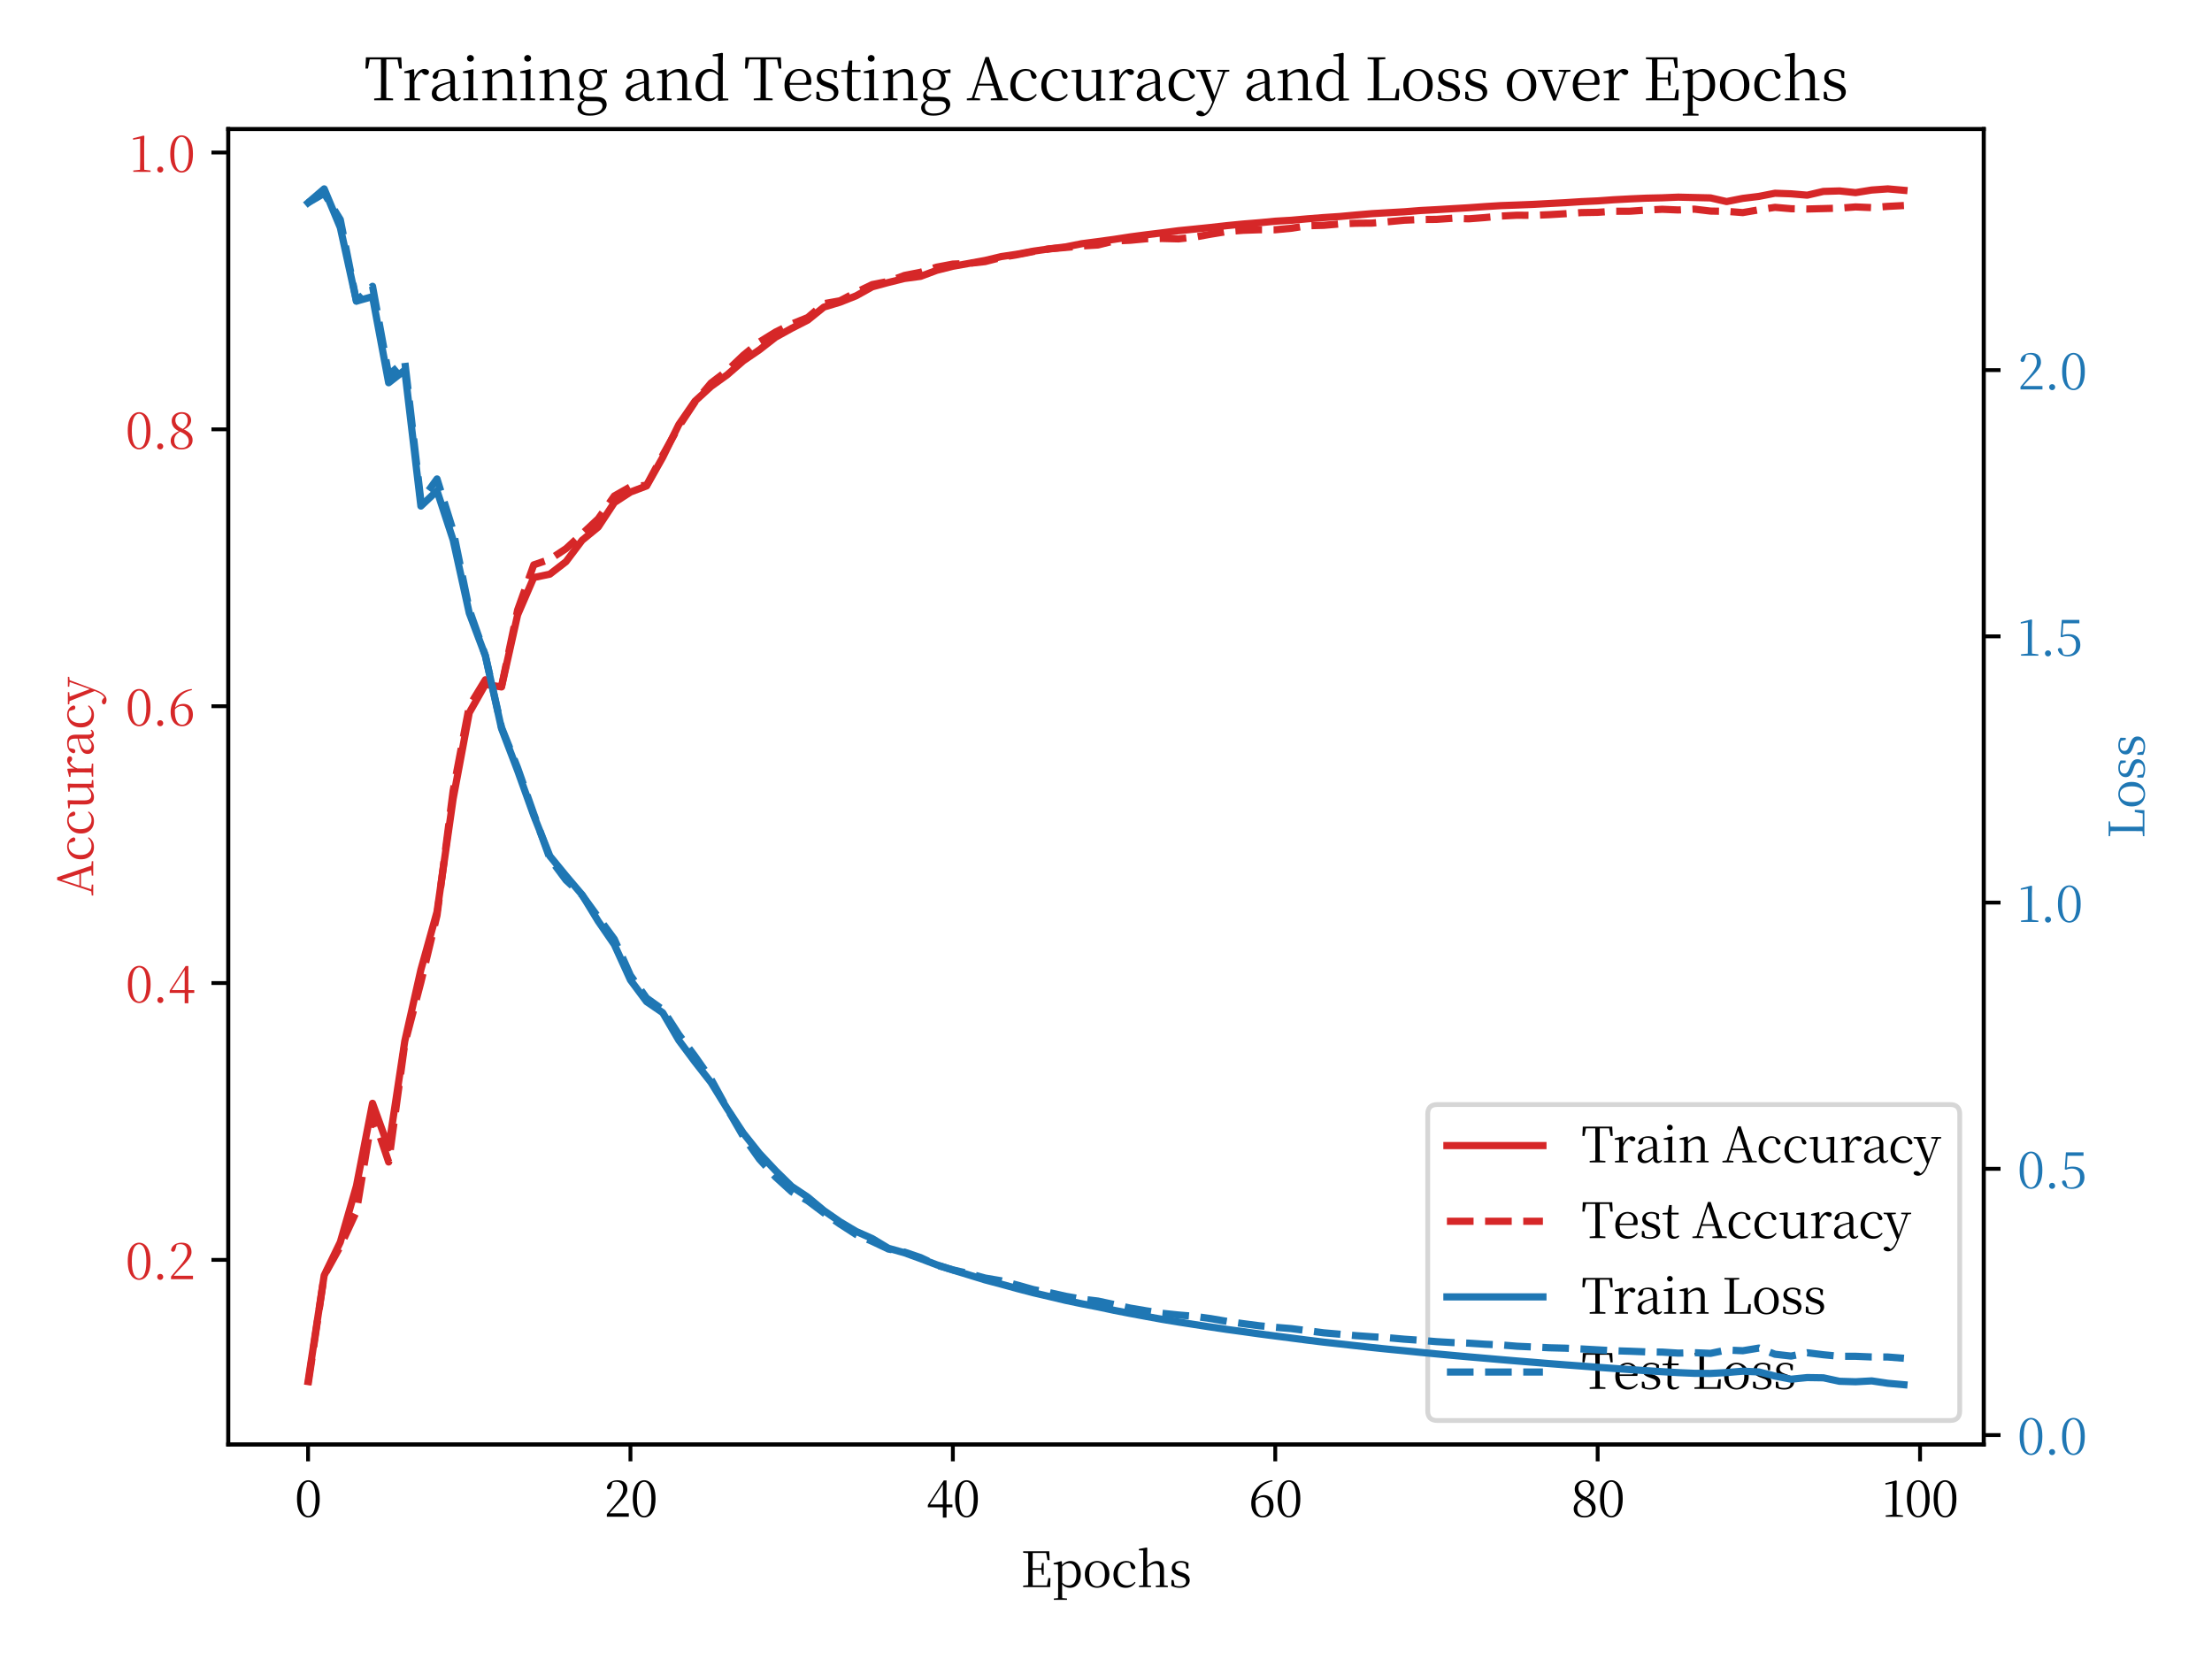 <?xml version="1.0" encoding="utf-8" standalone="no"?>
<!DOCTYPE svg PUBLIC "-//W3C//DTD SVG 1.1//EN"
  "http://www.w3.org/Graphics/SVG/1.1/DTD/svg11.dtd">
<svg xmlns:xlink="http://www.w3.org/1999/xlink" width="460.8pt" height="345.6pt" viewBox="0 0 460.8 345.6" xmlns="http://www.w3.org/2000/svg" version="1.1">
 <defs>
  <style type="text/css">*{stroke-linejoin: round; stroke-linecap: butt}</style>
 </defs>
 <g id="figure_1">
  <g id="patch_1">
   <path d="M 0 345.6 
L 460.8 345.6 
L 460.8 0 
L 0 0 
z
" style="fill: #ffffff"/>
  </g>
  <g id="axes_1">
   <g id="patch_2">
    <path d="M 47.551 300.918 
L 413.249 300.918 
L 413.249 26.891 
L 47.551 26.891 
z
" style="fill: #ffffff"/>
   </g>
   <g id="matplotlib.axis_1">
    <g id="xtick_1">
     <g id="line2d_1">
      <defs>
       <path id="mc6e1726707" d="M 0 0 
L 0 3.5 
" style="stroke: #000000; stroke-width: 0.8"/>
      </defs>
      <g>
       <use xlink:href="#mc6e1726707" x="64.174" y="300.918" style="stroke: #000000; stroke-width: 0.8"/>
      </g>
     </g>
     <g id="text_1">
      <!-- 0 -->
      <g transform="translate(61.389 315.967) scale(0.1 -0.1)">
       <defs>
        <path id="NotoSerifSC-Regular-30" d="M 1779 -96 
Q 1402 -96 1062 153 
Q 723 403 512 937 
Q 301 1472 301 2342 
Q 301 3200 512 3731 
Q 723 4262 1062 4508 
Q 1402 4755 1779 4755 
Q 2170 4755 2506 4508 
Q 2842 4262 3050 3731 
Q 3258 3200 3258 2342 
Q 3258 1472 3050 937 
Q 2842 403 2506 153 
Q 2170 -96 1779 -96 
z
M 1779 102 
Q 1958 102 2128 214 
Q 2298 326 2432 582 
Q 2566 838 2646 1270 
Q 2726 1702 2726 2342 
Q 2726 2970 2646 3395 
Q 2566 3821 2432 4073 
Q 2298 4326 2128 4438 
Q 1958 4550 1779 4550 
Q 1600 4550 1430 4438 
Q 1261 4326 1126 4073 
Q 992 3821 912 3395 
Q 832 2970 832 2342 
Q 832 1702 912 1270 
Q 992 838 1126 582 
Q 1261 326 1430 214 
Q 1600 102 1779 102 
z
" transform="scale(0.016)"/>
       </defs>
       <use xlink:href="#NotoSerifSC-Regular-30"/>
      </g>
     </g>
    </g>
    <g id="xtick_2">
     <g id="line2d_2">
      <g>
       <use xlink:href="#mc6e1726707" x="131.336" y="300.918" style="stroke: #000000; stroke-width: 0.8"/>
      </g>
     </g>
     <g id="text_2">
      <!-- 20 -->
      <g transform="translate(125.761 315.967) scale(0.1 -0.1)">
       <defs>
        <path id="NotoSerifSC-Regular-32" d="M 410 0 
L 410 346 
Q 730 723 1034 1084 
Q 1338 1446 1574 1722 
Q 1914 2131 2125 2438 
Q 2336 2746 2435 3008 
Q 2534 3270 2534 3552 
Q 2534 4032 2294 4294 
Q 2054 4557 1626 4557 
Q 1446 4557 1270 4509 
Q 1094 4461 896 4333 
L 1158 4531 
L 986 3904 
Q 934 3718 857 3644 
Q 781 3571 672 3571 
Q 582 3571 512 3625 
Q 442 3680 410 3770 
Q 467 4096 665 4313 
Q 864 4531 1158 4643 
Q 1453 4755 1779 4755 
Q 2426 4755 2752 4432 
Q 3078 4109 3078 3539 
Q 3078 3245 2940 2963 
Q 2803 2682 2505 2333 
Q 2208 1984 1715 1485 
Q 1619 1382 1452 1206 
Q 1286 1030 1081 806 
Q 877 582 666 346 
L 723 544 
L 723 448 
L 3270 448 
L 3270 0 
L 410 0 
z
" transform="scale(0.016)"/>
       </defs>
       <use xlink:href="#NotoSerifSC-Regular-32"/>
       <use xlink:href="#NotoSerifSC-Regular-30" transform="translate(55.8 0)"/>
      </g>
     </g>
    </g>
    <g id="xtick_3">
     <g id="line2d_3">
      <g>
       <use xlink:href="#mc6e1726707" x="198.498" y="300.918" style="stroke: #000000; stroke-width: 0.8"/>
      </g>
     </g>
     <g id="text_3">
      <!-- 40 -->
      <g transform="translate(192.938 315.967) scale(0.1 -0.1)">
       <defs>
        <path id="NotoSerifSC-Regular-34" d="M 2170 -115 
L 2170 1357 
L 2170 1440 
L 2170 4346 
L 2093 4346 
L 2323 4454 
L 1389 2989 
L 416 1478 
L 467 1690 
L 467 1600 
L 3418 1600 
L 3418 1229 
L 218 1229 
L 218 1530 
L 2291 4730 
L 2650 4730 
L 2650 -115 
L 2170 -115 
z
" transform="scale(0.016)"/>
       </defs>
       <use xlink:href="#NotoSerifSC-Regular-34"/>
       <use xlink:href="#NotoSerifSC-Regular-30" transform="translate(55.5 0)"/>
      </g>
     </g>
    </g>
    <g id="xtick_4">
     <g id="line2d_4">
      <g>
       <use xlink:href="#mc6e1726707" x="265.66" y="300.918" style="stroke: #000000; stroke-width: 0.8"/>
      </g>
     </g>
     <g id="text_4">
      <!-- 60 -->
      <g transform="translate(260.085 315.967) scale(0.1 -0.1)">
       <defs>
        <path id="NotoSerifSC-Regular-36" d="M 1850 -96 
Q 1389 -96 1053 137 
Q 717 371 537 787 
Q 358 1203 358 1773 
Q 358 2330 550 2835 
Q 742 3341 1097 3747 
Q 1453 4154 1961 4416 
Q 2470 4678 3104 4755 
L 3136 4614 
Q 2400 4461 1904 4061 
Q 1408 3661 1158 3085 
Q 909 2509 909 1830 
Q 909 1011 1158 556 
Q 1408 102 1856 102 
Q 2106 102 2301 249 
Q 2496 397 2611 685 
Q 2726 973 2726 1376 
Q 2726 1952 2492 2253 
Q 2259 2554 1856 2554 
Q 1587 2554 1337 2435 
Q 1088 2317 845 2035 
L 723 2106 
L 768 2106 
Q 1267 2816 2029 2816 
Q 2419 2816 2694 2643 
Q 2970 2470 3114 2153 
Q 3258 1837 3258 1414 
Q 3258 979 3075 636 
Q 2893 294 2576 99 
Q 2259 -96 1850 -96 
z
" transform="scale(0.016)"/>
       </defs>
       <use xlink:href="#NotoSerifSC-Regular-36"/>
       <use xlink:href="#NotoSerifSC-Regular-30" transform="translate(55.8 0)"/>
      </g>
     </g>
    </g>
    <g id="xtick_5">
     <g id="line2d_5">
      <g>
       <use xlink:href="#mc6e1726707" x="332.822" y="300.918" style="stroke: #000000; stroke-width: 0.8"/>
      </g>
     </g>
     <g id="text_5">
      <!-- 80 -->
      <g transform="translate(327.247 315.967) scale(0.1 -0.1)">
       <defs>
        <path id="NotoSerifSC-Regular-38" d="M 1754 -96 
Q 1082 -96 723 214 
Q 365 525 365 1024 
Q 365 1466 662 1779 
Q 960 2093 1536 2330 
L 1536 2362 
L 1683 2272 
Q 1235 2016 1033 1741 
Q 832 1466 832 1082 
Q 832 621 1085 361 
Q 1338 102 1779 102 
Q 2227 102 2473 345 
Q 2720 589 2720 986 
Q 2720 1222 2614 1433 
Q 2509 1645 2256 1840 
Q 2003 2035 1562 2227 
Q 998 2464 748 2816 
Q 499 3168 499 3603 
Q 499 3955 675 4214 
Q 851 4474 1145 4614 
Q 1440 4755 1798 4755 
Q 2189 4755 2464 4614 
Q 2739 4474 2883 4234 
Q 3027 3994 3027 3686 
Q 3027 3341 2790 3017 
Q 2554 2694 1952 2445 
L 1952 2413 
L 1830 2496 
Q 2234 2746 2406 3027 
Q 2579 3309 2579 3699 
Q 2579 4045 2377 4297 
Q 2176 4550 1792 4550 
Q 1574 4550 1385 4451 
Q 1197 4352 1085 4169 
Q 973 3987 973 3731 
Q 973 3514 1059 3309 
Q 1146 3104 1366 2915 
Q 1587 2726 1984 2554 
Q 2643 2259 2931 1923 
Q 3219 1587 3219 1126 
Q 3219 755 3036 480 
Q 2854 205 2524 54 
Q 2195 -96 1754 -96 
z
" transform="scale(0.016)"/>
       </defs>
       <use xlink:href="#NotoSerifSC-Regular-38"/>
       <use xlink:href="#NotoSerifSC-Regular-30" transform="translate(55.8 0)"/>
      </g>
     </g>
    </g>
    <g id="xtick_6">
     <g id="line2d_6">
      <g>
       <use xlink:href="#mc6e1726707" x="399.984" y="300.918" style="stroke: #000000; stroke-width: 0.8"/>
      </g>
     </g>
     <g id="text_6">
      <!-- 100 -->
      <g transform="translate(392.059 315.967) scale(0.1 -0.1)">
       <defs>
        <path id="NotoSerifSC-Regular-31" d="M 480 0 
L 480 179 
L 1408 275 
L 1869 275 
L 2733 173 
L 2733 -6 
L 480 0 
z
M 1350 0 
Q 1370 736 1370 1472 
L 1370 4333 
L 448 4179 
L 448 4371 
L 1824 4723 
L 1920 4653 
L 1894 3642 
L 1894 1472 
Q 1894 1107 1900 736 
Q 1907 365 1914 0 
L 1350 0 
z
" transform="scale(0.016)"/>
       </defs>
       <use xlink:href="#NotoSerifSC-Regular-31"/>
       <use xlink:href="#NotoSerifSC-Regular-30" transform="translate(47.1 0)"/>
       <use xlink:href="#NotoSerifSC-Regular-30" transform="translate(102.8 0)"/>
      </g>
     </g>
    </g>
    <g id="text_7">
     <!-- Epochs -->
     <g transform="translate(212.601 330.618) scale(0.1 -0.1)">
      <defs>
       <path id="NotoSerifSC-Regular-45" d="M 339 0 
L 339 192 
L 1222 269 
L 1293 269 
L 1293 0 
L 339 0 
z
M 992 0 
Q 1005 538 1005 1075 
Q 1005 1613 1005 2157 
L 1005 2502 
Q 1005 3046 1005 3587 
Q 1005 4128 992 4659 
L 1587 4659 
Q 1581 4128 1577 3581 
Q 1574 3034 1574 2432 
L 1574 2291 
Q 1574 1645 1577 1091 
Q 1581 538 1587 0 
L 992 0 
z
M 1293 0 
L 1293 218 
L 3693 218 
L 3405 58 
L 3622 1171 
L 3891 1171 
L 3853 0 
L 1293 0 
z
M 1293 2259 
L 1293 2470 
L 2835 2470 
L 2835 2259 
L 1293 2259 
z
M 2790 1600 
L 2701 2310 
L 2701 2445 
L 2790 3142 
L 3014 3142 
L 3014 1600 
L 2790 1600 
z
M 339 4467 
L 339 4659 
L 1293 4659 
L 1293 4397 
L 1222 4397 
L 339 4467 
z
M 3507 3507 
L 3296 4614 
L 3578 4435 
L 1293 4435 
L 1293 4659 
L 3738 4659 
L 3782 3507 
L 3507 3507 
z
" transform="scale(0.016)"/>
       <path id="NotoSerifSC-Regular-70" d="M 262 -1664 
L 262 -1485 
L 973 -1421 
L 1210 -1421 
L 1971 -1485 
L 1971 -1664 
L 262 -1664 
z
M 800 -1664 
Q 806 -1446 809 -1187 
Q 813 -928 816 -662 
Q 819 -397 819 -173 
L 819 1837 
Q 819 2163 816 2428 
Q 813 2694 800 2931 
L 230 2957 
L 230 3123 
L 1216 3379 
L 1299 3328 
L 1338 2784 
L 1350 2752 
L 1350 506 
L 1338 442 
L 1338 -173 
Q 1338 -390 1341 -656 
Q 1344 -922 1347 -1184 
Q 1350 -1446 1357 -1664 
L 800 -1664 
z
M 2349 -96 
Q 2061 -96 1773 32 
Q 1485 160 1242 493 
L 1158 493 
L 1248 672 
Q 1491 410 1712 310 
Q 1933 211 2195 211 
Q 2477 211 2704 355 
Q 2931 499 3068 822 
Q 3206 1146 3206 1670 
Q 3206 2400 2934 2752 
Q 2662 3104 2227 3104 
Q 1984 3104 1747 2989 
Q 1510 2874 1222 2547 
L 1158 2720 
L 1229 2720 
Q 1478 3085 1795 3241 
Q 2112 3398 2432 3398 
Q 2822 3398 3123 3187 
Q 3424 2976 3597 2592 
Q 3770 2208 3770 1683 
Q 3770 1133 3587 733 
Q 3405 333 3081 118 
Q 2758 -96 2349 -96 
z
" transform="scale(0.016)"/>
       <path id="NotoSerifSC-Regular-6f" d="M 1901 -96 
Q 1478 -96 1116 102 
Q 755 301 531 688 
Q 307 1075 307 1651 
Q 307 2227 537 2614 
Q 768 3002 1133 3200 
Q 1498 3398 1901 3398 
Q 2317 3398 2681 3203 
Q 3046 3008 3273 2617 
Q 3501 2227 3501 1651 
Q 3501 1075 3277 684 
Q 3053 294 2691 99 
Q 2330 -96 1901 -96 
z
M 1901 102 
Q 2381 102 2653 499 
Q 2925 896 2925 1645 
Q 2925 2387 2653 2790 
Q 2381 3194 1901 3194 
Q 1427 3194 1152 2790 
Q 877 2387 877 1645 
Q 877 896 1152 499 
Q 1427 102 1901 102 
z
" transform="scale(0.016)"/>
       <path id="NotoSerifSC-Regular-63" d="M 1901 -96 
Q 1434 -96 1075 109 
Q 717 314 512 694 
Q 307 1075 307 1606 
Q 307 2182 544 2582 
Q 781 2982 1161 3190 
Q 1542 3398 1984 3398 
Q 2272 3398 2515 3292 
Q 2758 3187 2928 3001 
Q 3098 2816 3168 2554 
Q 3110 2330 2899 2330 
Q 2765 2330 2685 2403 
Q 2605 2477 2579 2643 
L 2419 3213 
L 2739 2957 
Q 2541 3085 2368 3139 
Q 2195 3194 2016 3194 
Q 1690 3194 1427 3008 
Q 1165 2822 1014 2483 
Q 864 2144 864 1677 
Q 864 986 1203 605 
Q 1542 224 2080 224 
Q 2368 224 2617 336 
Q 2867 448 3078 685 
L 3181 602 
Q 2970 269 2662 86 
Q 2355 -96 1901 -96 
z
" transform="scale(0.016)"/>
       <path id="NotoSerifSC-Regular-68" d="M 269 0 
L 269 179 
L 966 250 
L 1178 250 
L 1837 179 
L 1837 0 
L 269 0 
z
M 800 0 
Q 806 154 809 416 
Q 813 678 816 963 
Q 819 1248 819 1466 
L 819 4762 
L 256 4787 
L 256 4960 
L 1254 5152 
L 1350 5094 
L 1331 4102 
L 1331 2637 
L 1344 2554 
L 1344 1466 
Q 1344 1248 1347 963 
Q 1350 678 1353 416 
Q 1357 154 1363 0 
L 800 0 
z
M 2458 0 
L 2458 179 
L 3149 250 
L 3354 250 
L 4026 179 
L 4026 0 
L 2458 0 
z
M 2976 0 
Q 2982 154 2985 413 
Q 2989 672 2992 957 
Q 2995 1242 2995 1466 
L 2995 2202 
Q 2995 2675 2838 2864 
Q 2682 3053 2400 3053 
Q 2176 3053 1881 2912 
Q 1587 2771 1235 2387 
L 1114 2605 
L 1254 2605 
Q 1594 3021 1933 3209 
Q 2272 3398 2624 3398 
Q 3046 3398 3283 3120 
Q 3520 2842 3520 2182 
L 3520 1466 
Q 3520 1242 3523 957 
Q 3526 672 3532 413 
Q 3539 154 3546 0 
L 2976 0 
z
" transform="scale(0.016)"/>
       <path id="NotoSerifSC-Regular-73" d="M 1414 -96 
Q 1107 -96 857 -29 
Q 608 38 346 160 
L 346 922 
L 627 922 
L 781 115 
L 544 128 
L 544 358 
Q 723 237 921 173 
Q 1120 109 1402 109 
Q 1824 109 2038 281 
Q 2253 454 2253 723 
Q 2253 960 2109 1110 
Q 1965 1261 1574 1382 
L 1242 1504 
Q 851 1645 624 1865 
Q 397 2086 397 2445 
Q 397 2848 707 3123 
Q 1018 3398 1594 3398 
Q 1882 3398 2109 3328 
Q 2336 3258 2573 3110 
L 2554 2426 
L 2298 2426 
L 2144 3174 
L 2342 3136 
L 2342 2931 
Q 2150 3066 1971 3126 
Q 1792 3187 1594 3187 
Q 1229 3187 1043 3027 
Q 858 2867 858 2611 
Q 858 2381 1011 2237 
Q 1165 2093 1510 1971 
L 1837 1856 
Q 2323 1690 2528 1459 
Q 2733 1229 2733 896 
Q 2733 621 2582 393 
Q 2432 166 2144 35 
Q 1856 -96 1414 -96 
z
" transform="scale(0.016)"/>
      </defs>
      <use xlink:href="#NotoSerifSC-Regular-45"/>
      <use xlink:href="#NotoSerifSC-Regular-70" transform="translate(65.2 0)"/>
      <use xlink:href="#NotoSerifSC-Regular-6f" transform="translate(129 0)"/>
      <use xlink:href="#NotoSerifSC-Regular-63" transform="translate(188.6 0)"/>
      <use xlink:href="#NotoSerifSC-Regular-68" transform="translate(242.4 0)"/>
      <use xlink:href="#NotoSerifSC-Regular-73" transform="translate(308.7 0)"/>
     </g>
    </g>
   </g>
   <g id="matplotlib.axis_2">
    <g id="ytick_1">
     <g id="line2d_7">
      <defs>
       <path id="ma82aa95ca2" d="M 0 0 
L -3.5 0 
" style="stroke: #000000; stroke-width: 0.8"/>
      </defs>
      <g>
       <use xlink:href="#ma82aa95ca2" x="47.551" y="262.453" style="stroke: #000000; stroke-width: 0.8"/>
      </g>
     </g>
     <g id="text_8">
      <!-- 0.2 -->
      <g style="fill: #d62728" transform="translate(26.131 266.478) scale(0.1 -0.1)">
       <defs>
        <path id="NotoSerifSC-Regular-2e" d="M 1043 -96 
Q 877 -96 765 22 
Q 653 141 653 294 
Q 653 467 765 579 
Q 877 691 1043 691 
Q 1210 691 1325 579 
Q 1440 467 1440 294 
Q 1440 141 1325 22 
Q 1210 -96 1043 -96 
z
" transform="scale(0.016)"/>
       </defs>
       <use xlink:href="#NotoSerifSC-Regular-30"/>
       <use xlink:href="#NotoSerifSC-Regular-2e" transform="translate(55.7 0)"/>
       <use xlink:href="#NotoSerifSC-Regular-32" transform="translate(88.4 0)"/>
      </g>
     </g>
    </g>
    <g id="ytick_2">
     <g id="line2d_8">
      <g>
       <use xlink:href="#ma82aa95ca2" x="47.551" y="204.783" style="stroke: #000000; stroke-width: 0.8"/>
      </g>
     </g>
     <g id="text_9">
      <!-- 0.4 -->
      <g style="fill: #d62728" transform="translate(26.161 208.808) scale(0.1 -0.1)">
       <use xlink:href="#NotoSerifSC-Regular-30"/>
       <use xlink:href="#NotoSerifSC-Regular-2e" transform="translate(55.7 0)"/>
       <use xlink:href="#NotoSerifSC-Regular-34" transform="translate(88.4 0)"/>
      </g>
     </g>
    </g>
    <g id="ytick_3">
     <g id="line2d_9">
      <g>
       <use xlink:href="#ma82aa95ca2" x="47.551" y="147.113" style="stroke: #000000; stroke-width: 0.8"/>
      </g>
     </g>
     <g id="text_10">
      <!-- 0.6 -->
      <g style="fill: #d62728" transform="translate(26.131 151.138) scale(0.1 -0.1)">
       <use xlink:href="#NotoSerifSC-Regular-30"/>
       <use xlink:href="#NotoSerifSC-Regular-2e" transform="translate(55.7 0)"/>
       <use xlink:href="#NotoSerifSC-Regular-36" transform="translate(88.4 0)"/>
      </g>
     </g>
    </g>
    <g id="ytick_4">
     <g id="line2d_10">
      <g>
       <use xlink:href="#ma82aa95ca2" x="47.551" y="89.443" style="stroke: #000000; stroke-width: 0.8"/>
      </g>
     </g>
     <g id="text_11">
      <!-- 0.8 -->
      <g style="fill: #d62728" transform="translate(26.131 93.468) scale(0.1 -0.1)">
       <use xlink:href="#NotoSerifSC-Regular-30"/>
       <use xlink:href="#NotoSerifSC-Regular-2e" transform="translate(55.7 0)"/>
       <use xlink:href="#NotoSerifSC-Regular-38" transform="translate(88.4 0)"/>
      </g>
     </g>
    </g>
    <g id="ytick_5">
     <g id="line2d_11">
      <g>
       <use xlink:href="#ma82aa95ca2" x="47.551" y="31.773" style="stroke: #000000; stroke-width: 0.8"/>
      </g>
     </g>
     <g id="text_12">
      <!-- 1.0 -->
      <g style="fill: #d62728" transform="translate(27.001 35.798) scale(0.1 -0.1)">
       <use xlink:href="#NotoSerifSC-Regular-31"/>
       <use xlink:href="#NotoSerifSC-Regular-2e" transform="translate(47.1 0)"/>
       <use xlink:href="#NotoSerifSC-Regular-30" transform="translate(79.8 0)"/>
      </g>
     </g>
    </g>
    <g id="text_13">
     <!-- Accuracy -->
     <g style="fill: #d62728" transform="translate(19.422 186.684) rotate(-90) scale(0.1 -0.1)">
      <defs>
       <path id="NotoSerifSC-Regular-41" d="M 77 0 
L 77 192 
L 704 262 
L 813 262 
L 1510 192 
L 1510 0 
L 77 0 
z
M 538 0 
L 2099 4698 
L 2458 4698 
L 4045 0 
L 3469 0 
L 2061 4320 
L 2189 4320 
L 2163 4230 
L 806 0 
L 538 0 
z
M 1229 1594 
L 1254 1798 
L 3200 1798 
L 3226 1594 
L 1229 1594 
z
M 2675 0 
L 2675 192 
L 3533 262 
L 3718 262 
L 4550 192 
L 4550 0 
L 2675 0 
z
" transform="scale(0.016)"/>
       <path id="NotoSerifSC-Regular-75" d="M 1670 -96 
Q 1216 -96 966 189 
Q 717 474 723 1190 
L 742 3098 
L 883 2989 
L 211 3078 
L 211 3245 
L 1216 3347 
L 1280 3270 
L 1254 2432 
L 1254 1184 
Q 1254 672 1417 467 
Q 1581 262 1894 262 
Q 2195 262 2470 435 
Q 2746 608 2976 909 
L 3123 659 
L 2957 659 
Q 2707 326 2387 115 
Q 2067 -96 1670 -96 
z
M 2918 -58 
L 2899 730 
L 2899 742 
L 2906 3014 
L 2387 3072 
L 2387 3238 
L 3379 3347 
L 3443 3270 
L 3418 2432 
L 3418 224 
L 3904 173 
L 3904 0 
L 2918 -58 
z
" transform="scale(0.016)"/>
       <path id="NotoSerifSC-Regular-72" d="M 262 0 
L 262 179 
L 973 256 
L 1235 256 
L 1958 179 
L 1958 0 
L 262 0 
z
M 794 0 
Q 800 154 803 416 
Q 806 678 809 963 
Q 813 1248 813 1466 
L 813 1850 
Q 813 2182 809 2438 
Q 806 2694 794 2931 
L 230 2957 
L 230 3123 
L 1216 3379 
L 1299 3328 
L 1338 2426 
L 1338 2419 
L 1338 1466 
Q 1338 1248 1341 963 
Q 1344 678 1347 416 
Q 1350 154 1357 0 
L 794 0 
z
M 1331 2042 
L 1197 2374 
L 1312 2374 
Q 1408 2688 1581 2915 
Q 1754 3142 1968 3270 
Q 2182 3398 2406 3398 
Q 2592 3398 2733 3324 
Q 2874 3251 2918 3110 
Q 2912 2938 2835 2842 
Q 2758 2746 2586 2746 
Q 2464 2746 2368 2806 
Q 2272 2867 2163 2989 
L 2016 3130 
L 2304 3117 
Q 1971 3027 1737 2768 
Q 1504 2509 1331 2042 
z
" transform="scale(0.016)"/>
       <path id="NotoSerifSC-Regular-61" d="M 1216 -96 
Q 832 -96 582 121 
Q 333 339 333 736 
Q 333 986 441 1181 
Q 550 1376 803 1529 
Q 1056 1683 1478 1805 
Q 1747 1888 2041 1965 
Q 2336 2042 2592 2099 
L 2592 1939 
Q 2336 1875 2073 1801 
Q 1811 1728 1594 1645 
Q 1184 1498 1014 1293 
Q 845 1088 845 819 
Q 845 525 1008 371 
Q 1171 218 1440 218 
Q 1587 218 1728 275 
Q 1869 333 2048 473 
Q 2227 614 2470 858 
L 2528 557 
L 2374 557 
Q 2176 346 2000 198 
Q 1824 51 1638 -22 
Q 1453 -96 1216 -96 
z
M 2925 -90 
Q 2637 -90 2493 105 
Q 2349 301 2330 640 
L 2330 659 
L 2330 2298 
Q 2330 2656 2253 2851 
Q 2176 3046 2016 3123 
Q 1856 3200 1600 3200 
Q 1414 3200 1228 3145 
Q 1043 3091 832 2976 
L 1107 3149 
L 1005 2643 
Q 979 2470 899 2400 
Q 819 2330 698 2330 
Q 467 2330 416 2560 
Q 512 2950 857 3174 
Q 1203 3398 1741 3398 
Q 2298 3398 2570 3132 
Q 2842 2867 2842 2272 
L 2842 691 
Q 2842 390 2912 284 
Q 2982 179 3110 179 
Q 3194 179 3258 214 
Q 3322 250 3398 333 
L 3501 237 
Q 3398 70 3254 -10 
Q 3110 -90 2925 -90 
z
" transform="scale(0.016)"/>
       <path id="NotoSerifSC-Regular-79" d="M 512 -1734 
Q 301 -1734 128 -1641 
Q -45 -1549 -64 -1389 
Q -38 -1254 67 -1190 
Q 173 -1126 307 -1126 
Q 435 -1126 547 -1190 
Q 659 -1254 768 -1363 
L 954 -1542 
L 749 -1645 
L 621 -1536 
Q 941 -1446 1187 -1145 
Q 1434 -845 1613 -371 
L 1798 96 
L 1824 179 
L 2394 1754 
L 2931 3302 
L 3181 3302 
L 1837 -301 
Q 1645 -806 1437 -1123 
Q 1229 -1440 1001 -1587 
Q 774 -1734 512 -1734 
z
M 1741 -326 
L 282 3302 
L 864 3302 
L 1946 378 
L 1984 294 
L 1741 -326 
z
M -51 3123 
L -51 3302 
L 1536 3302 
L 1536 3123 
L 851 3059 
L 582 3059 
L -51 3123 
z
M 2240 3123 
L 2240 3302 
L 3533 3302 
L 3533 3123 
L 3008 3066 
L 2912 3066 
L 2240 3123 
z
" transform="scale(0.016)"/>
      </defs>
      <use xlink:href="#NotoSerifSC-Regular-41"/>
      <use xlink:href="#NotoSerifSC-Regular-63" transform="translate(71.8 0)"/>
      <use xlink:href="#NotoSerifSC-Regular-63" transform="translate(125.6 0)"/>
      <use xlink:href="#NotoSerifSC-Regular-75" transform="translate(179.4 0)"/>
      <use xlink:href="#NotoSerifSC-Regular-72" transform="translate(244.7 0)"/>
      <use xlink:href="#NotoSerifSC-Regular-61" transform="translate(290.9 0)"/>
      <use xlink:href="#NotoSerifSC-Regular-63" transform="translate(346.6 0)"/>
      <use xlink:href="#NotoSerifSC-Regular-79" transform="translate(400.4 0)"/>
     </g>
    </g>
   </g>
   <g id="line2d_12">
    <path d="M 64.174 287.808 
L 67.532 265.692 
L 70.89 258.752 
L 74.248 247.064 
L 77.606 229.835 
L 80.964 239.101 
L 84.322 216.898 
L 87.681 202.01 
L 91.039 189.947 
L 94.397 166.408 
L 97.755 148.487 
L 101.113 142.567 
L 104.471 143.105 
L 107.829 128.087 
L 111.187 120.311 
L 114.545 119.609 
L 117.904 117.009 
L 121.262 112.554 
L 124.62 109.796 
L 127.978 104.697 
L 131.336 102.505 
L 134.694 101.232 
L 138.052 95.282 
L 141.41 88.448 
L 144.768 83.58 
L 148.126 80.504 
L 151.485 78.082 
L 154.843 75.17 
L 158.201 72.872 
L 161.559 70.253 
L 164.917 68.398 
L 168.275 66.683 
L 171.633 63.967 
L 174.991 62.958 
L 178.349 61.622 
L 181.707 59.753 
L 185.066 58.844 
L 188.424 58.013 
L 191.782 57.566 
L 195.14 56.312 
L 198.498 55.471 
L 201.856 54.87 
L 205.214 54.255 
L 208.572 53.452 
L 211.93 52.947 
L 215.289 52.318 
L 218.647 51.837 
L 222.005 51.434 
L 225.363 50.766 
L 228.721 50.328 
L 232.079 49.867 
L 235.437 49.348 
L 238.795 48.906 
L 242.153 48.497 
L 245.511 48.06 
L 248.87 47.724 
L 252.228 47.378 
L 255.586 47.003 
L 258.944 46.671 
L 262.302 46.402 
L 265.66 46.08 
L 269.018 45.883 
L 272.376 45.585 
L 275.734 45.321 
L 279.093 45.1 
L 282.451 44.792 
L 285.809 44.504 
L 289.167 44.311 
L 292.525 44.119 
L 295.883 43.855 
L 299.241 43.677 
L 302.599 43.475 
L 305.957 43.278 
L 309.315 43.038 
L 312.674 42.831 
L 316.032 42.711 
L 319.39 42.577 
L 322.748 42.394 
L 326.106 42.221 
L 329.464 42.005 
L 332.822 41.851 
L 336.18 41.611 
L 339.538 41.433 
L 342.896 41.284 
L 346.255 41.207 
L 349.613 41.067 
L 352.971 41.149 
L 356.329 41.226 
L 359.687 41.99 
L 363.045 41.327 
L 366.403 40.914 
L 369.761 40.255 
L 373.119 40.375 
L 376.478 40.659 
L 379.836 39.876 
L 383.194 39.775 
L 386.552 40.126 
L 389.91 39.587 
L 393.268 39.347 
L 396.626 39.645 
" clip-path="url(#pa7d1d8dd27)" style="fill: none; stroke: #d62728; stroke-width: 1.5; stroke-linecap: square"/>
   </g>
   <g id="line2d_13">
    <path d="M 64.174 288.462 
L 67.532 265.711 
L 70.89 259.656 
L 74.248 252.389 
L 77.606 232.118 
L 80.964 242.066 
L 84.322 217.412 
L 87.681 204.61 
L 91.039 190.682 
L 94.397 164.731 
L 97.755 147.113 
L 101.113 141.605 
L 104.471 143.018 
L 107.829 127.073 
L 111.187 117.672 
L 114.545 116.519 
L 117.904 114.299 
L 121.262 111.213 
L 124.62 108.07 
L 127.978 103.313 
L 131.336 101.409 
L 134.694 101.092 
L 138.052 94.835 
L 141.41 88.837 
L 144.768 83.762 
L 148.126 79.783 
L 151.485 77.217 
L 154.843 74.016 
L 158.201 71.248 
L 161.559 69.172 
L 164.917 67.5 
L 168.275 66.144 
L 171.633 63.261 
L 174.991 62.655 
L 178.349 60.896 
L 181.707 59.282 
L 185.066 58.618 
L 188.424 57.378 
L 191.782 56.715 
L 195.14 55.648 
L 198.498 55.014 
L 201.856 54.87 
L 205.214 54.495 
L 208.572 53.63 
L 211.93 53.053 
L 215.289 52.39 
L 218.647 51.842 
L 222.005 51.554 
L 225.363 51.237 
L 228.721 51.035 
L 232.079 50.199 
L 235.437 50.054 
L 238.795 49.737 
L 242.153 49.68 
L 245.511 49.766 
L 248.87 49.391 
L 252.228 48.786 
L 255.586 48.238 
L 258.944 47.978 
L 262.302 47.863 
L 265.66 47.863 
L 269.018 47.546 
L 272.376 47.027 
L 275.734 46.94 
L 279.093 46.652 
L 282.451 46.508 
L 285.809 46.479 
L 289.167 46.19 
L 292.525 45.873 
L 295.883 45.729 
L 299.241 45.7 
L 302.599 45.47 
L 305.957 45.585 
L 309.315 45.325 
L 312.674 45.008 
L 316.032 44.835 
L 319.39 44.864 
L 322.748 44.72 
L 326.106 44.518 
L 329.464 44.287 
L 332.822 44.23 
L 336.18 43.999 
L 339.538 43.999 
L 342.896 43.768 
L 346.255 43.595 
L 349.613 43.74 
L 352.971 43.567 
L 356.329 43.97 
L 359.687 44.028 
L 363.045 44.287 
L 366.403 43.711 
L 369.761 43.192 
L 373.119 43.48 
L 376.478 43.538 
L 379.836 43.451 
L 383.194 43.365 
L 386.552 43.105 
L 389.91 43.249 
L 393.268 42.99 
L 396.626 42.817 
" clip-path="url(#pa7d1d8dd27)" style="fill: none; stroke-dasharray: 5.55,2.4; stroke-dashoffset: 0; stroke: #d62728; stroke-width: 1.5"/>
   </g>
   <g id="patch_3">
    <path d="M 47.551 300.918 
L 47.551 26.891 
" style="fill: none; stroke: #000000; stroke-width: 0.8; stroke-linejoin: miter; stroke-linecap: square"/>
   </g>
   <g id="patch_4">
    <path d="M 413.249 300.918 
L 413.249 26.891 
" style="fill: none; stroke: #000000; stroke-width: 0.8; stroke-linejoin: miter; stroke-linecap: square"/>
   </g>
   <g id="patch_5">
    <path d="M 47.551 300.918 
L 413.249 300.918 
" style="fill: none; stroke: #000000; stroke-width: 0.8; stroke-linejoin: miter; stroke-linecap: square"/>
   </g>
   <g id="patch_6">
    <path d="M 47.551 26.891 
L 413.249 26.891 
" style="fill: none; stroke: #000000; stroke-width: 0.8; stroke-linejoin: miter; stroke-linecap: square"/>
   </g>
   <g id="legend_1">
    <g id="patch_7">
     <path d="M 299.419 295.918 
L 406.249 295.918 
Q 408.249 295.918 408.249 293.918 
L 408.249 232.099 
Q 408.249 230.099 406.249 230.099 
L 299.419 230.099 
Q 297.419 230.099 297.419 232.099 
L 297.419 293.918 
Q 297.419 295.918 299.419 295.918 
z
" style="fill: #ffffff; opacity: 0.8; stroke: #cccccc; stroke-linejoin: miter"/>
    </g>
    <g id="line2d_14">
     <path d="M 301.419 238.649 
L 311.419 238.649 
L 321.419 238.649 
" style="fill: none; stroke: #d62728; stroke-width: 1.5; stroke-linecap: square"/>
    </g>
    <g id="text_14">
     <!-- Train Accuracy -->
     <g transform="translate(329.419 242.149) scale(0.1 -0.1)">
      <defs>
       <path id="NotoSerifSC-Regular-54" d="M 1088 0 
L 1088 192 
L 2029 269 
L 2189 269 
L 3136 192 
L 3136 0 
L 1088 0 
z
M 1811 0 
Q 1824 538 1827 1075 
Q 1830 1613 1830 2157 
L 1830 2502 
Q 1830 3046 1827 3587 
Q 1824 4128 1811 4659 
L 2406 4659 
Q 2400 4128 2397 3587 
Q 2394 3046 2394 2502 
L 2394 2157 
Q 2394 1613 2397 1075 
Q 2400 538 2406 0 
L 1811 0 
z
M 141 3443 
L 192 4659 
L 4026 4659 
L 4083 3443 
L 3808 3443 
L 3578 4659 
L 3840 4435 
L 378 4435 
L 646 4659 
L 416 3443 
L 141 3443 
z
" transform="scale(0.016)"/>
       <path id="NotoSerifSC-Regular-69" d="M 275 0 
L 275 179 
L 979 250 
L 1178 250 
L 1856 179 
L 1856 0 
L 275 0 
z
M 806 0 
Q 813 154 819 416 
Q 826 678 829 963 
Q 832 1248 832 1466 
L 832 1850 
Q 832 2176 825 2438 
Q 819 2701 806 2938 
L 237 2963 
L 237 3130 
L 1293 3379 
L 1370 3328 
L 1350 2432 
L 1350 1466 
Q 1350 1248 1353 963 
Q 1357 678 1363 416 
Q 1370 154 1376 0 
L 806 0 
z
M 1043 4192 
Q 890 4192 781 4291 
Q 672 4390 672 4550 
Q 672 4710 781 4812 
Q 890 4915 1043 4915 
Q 1190 4915 1302 4812 
Q 1414 4710 1414 4550 
Q 1414 4390 1302 4291 
Q 1190 4192 1043 4192 
z
" transform="scale(0.016)"/>
       <path id="NotoSerifSC-Regular-6e" d="M 269 0 
L 269 179 
L 960 250 
L 1171 250 
L 1837 179 
L 1837 0 
L 269 0 
z
M 794 0 
Q 800 154 803 416 
Q 806 678 809 963 
Q 813 1248 813 1466 
L 813 1850 
Q 813 2182 809 2438 
Q 806 2694 794 2931 
L 230 2957 
L 230 3123 
L 1216 3379 
L 1299 3328 
L 1338 2579 
L 1338 2573 
L 1338 1466 
Q 1338 1248 1341 963 
Q 1344 678 1347 416 
Q 1350 154 1357 0 
L 794 0 
z
M 2445 0 
L 2445 179 
L 3130 250 
L 3341 250 
L 4013 179 
L 4013 0 
L 2445 0 
z
M 2970 0 
Q 2976 154 2979 413 
Q 2982 672 2985 957 
Q 2989 1242 2989 1466 
L 2989 2202 
Q 2989 2675 2832 2864 
Q 2675 3053 2400 3053 
Q 2182 3053 1881 2912 
Q 1581 2771 1229 2381 
L 1178 2598 
L 1242 2598 
Q 1587 3027 1932 3212 
Q 2278 3398 2618 3398 
Q 3034 3398 3270 3120 
Q 3507 2842 3507 2189 
L 3507 1466 
Q 3507 1242 3510 957 
Q 3514 672 3517 413 
Q 3520 154 3526 0 
L 2970 0 
z
" transform="scale(0.016)"/>
       <path id="NotoSerifSC-Regular-20" transform="scale(0.016)"/>
      </defs>
      <use xlink:href="#NotoSerifSC-Regular-54"/>
      <use xlink:href="#NotoSerifSC-Regular-72" transform="translate(65.9 0)"/>
      <use xlink:href="#NotoSerifSC-Regular-61" transform="translate(112.1 0)"/>
      <use xlink:href="#NotoSerifSC-Regular-69" transform="translate(167.8 0)"/>
      <use xlink:href="#NotoSerifSC-Regular-6e" transform="translate(201 0)"/>
      <use xlink:href="#NotoSerifSC-Regular-20" transform="translate(267.1 0)"/>
      <use xlink:href="#NotoSerifSC-Regular-41" transform="translate(292.7 0)"/>
      <use xlink:href="#NotoSerifSC-Regular-63" transform="translate(364.5 0)"/>
      <use xlink:href="#NotoSerifSC-Regular-63" transform="translate(418.3 0)"/>
      <use xlink:href="#NotoSerifSC-Regular-75" transform="translate(472.1 0)"/>
      <use xlink:href="#NotoSerifSC-Regular-72" transform="translate(537.4 0)"/>
      <use xlink:href="#NotoSerifSC-Regular-61" transform="translate(583.6 0)"/>
      <use xlink:href="#NotoSerifSC-Regular-63" transform="translate(639.3 0)"/>
      <use xlink:href="#NotoSerifSC-Regular-79" transform="translate(693.1 0)"/>
     </g>
    </g>
    <g id="line2d_15">
     <path d="M 301.419 254.408 
L 311.419 254.408 
L 321.419 254.408 
" style="fill: none; stroke-dasharray: 5.55,2.4; stroke-dashoffset: 0; stroke: #d62728; stroke-width: 1.5"/>
    </g>
    <g id="text_15">
     <!-- Test Accuracy -->
     <g transform="translate(329.419 257.908) scale(0.1 -0.1)">
      <defs>
       <path id="NotoSerifSC-Regular-65" d="M 1939 -96 
Q 1472 -96 1101 96 
Q 730 288 518 678 
Q 307 1069 307 1645 
Q 307 2182 528 2576 
Q 749 2970 1107 3184 
Q 1466 3398 1888 3398 
Q 2304 3398 2601 3222 
Q 2899 3046 3056 2745 
Q 3213 2445 3213 2067 
Q 3213 1837 3168 1683 
L 557 1683 
L 557 1882 
L 2413 1882 
Q 2586 1882 2643 1971 
Q 2701 2061 2701 2253 
Q 2701 2662 2483 2928 
Q 2266 3194 1875 3194 
Q 1594 3194 1363 3018 
Q 1133 2842 998 2512 
Q 864 2182 864 1722 
Q 864 1203 1021 870 
Q 1178 538 1453 381 
Q 1728 224 2080 224 
Q 2419 224 2672 342 
Q 2925 461 3123 691 
L 3226 602 
Q 3014 282 2694 93 
Q 2374 -96 1939 -96 
z
" transform="scale(0.016)"/>
       <path id="NotoSerifSC-Regular-74" d="M 992 3066 
L 992 3302 
L 2176 3302 
L 2176 3066 
L 992 3066 
z
M 1510 -96 
Q 1107 -96 915 115 
Q 723 326 723 755 
Q 723 909 726 1030 
Q 730 1152 730 1325 
L 730 3066 
L 90 3066 
L 90 3258 
L 864 3322 
L 736 3226 
L 928 4301 
L 1280 4301 
L 1254 3206 
L 1254 3130 
L 1254 755 
Q 1254 454 1366 320 
Q 1478 186 1690 186 
Q 1830 186 1939 227 
Q 2048 269 2176 346 
L 2272 237 
Q 2138 77 1952 -9 
Q 1766 -96 1510 -96 
z
" transform="scale(0.016)"/>
      </defs>
      <use xlink:href="#NotoSerifSC-Regular-54"/>
      <use xlink:href="#NotoSerifSC-Regular-65" transform="translate(65.9 0)"/>
      <use xlink:href="#NotoSerifSC-Regular-73" transform="translate(120.6 0)"/>
      <use xlink:href="#NotoSerifSC-Regular-74" transform="translate(167.9 0)"/>
      <use xlink:href="#NotoSerifSC-Regular-20" transform="translate(204.6 0)"/>
      <use xlink:href="#NotoSerifSC-Regular-41" transform="translate(230.2 0)"/>
      <use xlink:href="#NotoSerifSC-Regular-63" transform="translate(302 0)"/>
      <use xlink:href="#NotoSerifSC-Regular-63" transform="translate(355.8 0)"/>
      <use xlink:href="#NotoSerifSC-Regular-75" transform="translate(409.6 0)"/>
      <use xlink:href="#NotoSerifSC-Regular-72" transform="translate(474.9 0)"/>
      <use xlink:href="#NotoSerifSC-Regular-61" transform="translate(521.1 0)"/>
      <use xlink:href="#NotoSerifSC-Regular-63" transform="translate(576.8 0)"/>
      <use xlink:href="#NotoSerifSC-Regular-79" transform="translate(630.6 0)"/>
     </g>
    </g>
    <g id="line2d_16">
     <path d="M 301.419 270.168 
L 311.419 270.168 
L 321.419 270.168 
" style="fill: none; stroke: #1f77b4; stroke-width: 1.5; stroke-linecap: square"/>
    </g>
    <g id="text_16">
     <!-- Train Loss -->
     <g transform="translate(329.419 273.668) scale(0.1 -0.1)">
      <defs>
       <path id="NotoSerifSC-Regular-4c" d="M 339 0 
L 339 192 
L 1222 269 
L 1293 269 
L 1293 0 
L 339 0 
z
M 992 0 
Q 1005 538 1005 1066 
Q 1005 1594 1005 2106 
L 1005 2502 
Q 1005 3046 1005 3587 
Q 1005 4128 992 4659 
L 1587 4659 
Q 1581 4128 1577 3577 
Q 1574 3027 1574 2419 
L 1574 2048 
Q 1574 1587 1577 1062 
Q 1581 538 1587 0 
L 992 0 
z
M 1293 0 
L 1293 218 
L 3533 218 
L 3264 64 
L 3488 1248 
L 3770 1248 
L 3725 0 
L 1293 0 
z
M 339 4467 
L 339 4659 
L 2266 4659 
L 2266 4467 
L 1370 4397 
L 1222 4397 
L 339 4467 
z
" transform="scale(0.016)"/>
      </defs>
      <use xlink:href="#NotoSerifSC-Regular-54"/>
      <use xlink:href="#NotoSerifSC-Regular-72" transform="translate(65.9 0)"/>
      <use xlink:href="#NotoSerifSC-Regular-61" transform="translate(112.1 0)"/>
      <use xlink:href="#NotoSerifSC-Regular-69" transform="translate(167.8 0)"/>
      <use xlink:href="#NotoSerifSC-Regular-6e" transform="translate(201 0)"/>
      <use xlink:href="#NotoSerifSC-Regular-20" transform="translate(267.1 0)"/>
      <use xlink:href="#NotoSerifSC-Regular-4c" transform="translate(292.7 0)"/>
      <use xlink:href="#NotoSerifSC-Regular-6f" transform="translate(355.2 0)"/>
      <use xlink:href="#NotoSerifSC-Regular-73" transform="translate(414.8 0)"/>
      <use xlink:href="#NotoSerifSC-Regular-73" transform="translate(462.1 0)"/>
     </g>
    </g>
    <g id="line2d_17">
     <path d="M 301.419 285.817 
L 311.419 285.817 
L 321.419 285.817 
" style="fill: none; stroke-dasharray: 5.55,2.4; stroke-dashoffset: 0; stroke: #1f77b4; stroke-width: 1.5"/>
    </g>
    <g id="text_17">
     <!-- Test Loss -->
     <g transform="translate(329.419 289.317) scale(0.1 -0.1)">
      <use xlink:href="#NotoSerifSC-Regular-54"/>
      <use xlink:href="#NotoSerifSC-Regular-65" transform="translate(65.9 0)"/>
      <use xlink:href="#NotoSerifSC-Regular-73" transform="translate(120.6 0)"/>
      <use xlink:href="#NotoSerifSC-Regular-74" transform="translate(167.9 0)"/>
      <use xlink:href="#NotoSerifSC-Regular-20" transform="translate(204.6 0)"/>
      <use xlink:href="#NotoSerifSC-Regular-4c" transform="translate(230.2 0)"/>
      <use xlink:href="#NotoSerifSC-Regular-6f" transform="translate(292.7 0)"/>
      <use xlink:href="#NotoSerifSC-Regular-73" transform="translate(352.3 0)"/>
      <use xlink:href="#NotoSerifSC-Regular-73" transform="translate(399.6 0)"/>
     </g>
    </g>
   </g>
  </g>
  <g id="axes_2">
   <g id="matplotlib.axis_3">
    <g id="ytick_6">
     <g id="line2d_18">
      <defs>
       <path id="m0e9cd4a595" d="M 0 0 
L 3.5 0 
" style="stroke: #000000; stroke-width: 0.8"/>
      </defs>
      <g>
       <use xlink:href="#m0e9cd4a595" x="413.249" y="298.948" style="stroke: #000000; stroke-width: 0.8"/>
      </g>
     </g>
     <g id="text_18">
      <!-- 0.0 -->
      <g style="fill: #1f77b4" transform="translate(420.249 302.973) scale(0.1 -0.1)">
       <use xlink:href="#NotoSerifSC-Regular-30"/>
       <use xlink:href="#NotoSerifSC-Regular-2e" transform="translate(55.7 0)"/>
       <use xlink:href="#NotoSerifSC-Regular-30" transform="translate(88.4 0)"/>
      </g>
     </g>
    </g>
    <g id="ytick_7">
     <g id="line2d_19">
      <g>
       <use xlink:href="#m0e9cd4a595" x="413.249" y="243.486" style="stroke: #000000; stroke-width: 0.8"/>
      </g>
     </g>
     <g id="text_19">
      <!-- 0.5 -->
      <g style="fill: #1f77b4" transform="translate(420.249 247.511) scale(0.1 -0.1)">
       <defs>
        <path id="NotoSerifSC-Regular-35" d="M 1574 -96 
Q 1056 -96 713 141 
Q 371 378 282 819 
Q 320 909 390 957 
Q 461 1005 550 1005 
Q 672 1005 739 934 
Q 806 864 845 691 
L 1024 102 
L 806 288 
Q 973 192 1126 147 
Q 1280 102 1498 102 
Q 2054 102 2352 435 
Q 2650 768 2650 1382 
Q 2650 1978 2352 2262 
Q 2054 2547 1562 2547 
Q 1350 2547 1164 2508 
Q 979 2470 813 2394 
L 653 2458 
L 800 4659 
L 3091 4659 
L 3091 4211 
L 902 4211 
L 1024 4506 
L 890 2502 
L 698 2566 
Q 947 2701 1190 2752 
Q 1434 2803 1709 2803 
Q 2400 2803 2806 2448 
Q 3213 2093 3213 1408 
Q 3213 954 3011 618 
Q 2810 282 2442 93 
Q 2074 -96 1574 -96 
z
" transform="scale(0.016)"/>
       </defs>
       <use xlink:href="#NotoSerifSC-Regular-30"/>
       <use xlink:href="#NotoSerifSC-Regular-2e" transform="translate(55.7 0)"/>
       <use xlink:href="#NotoSerifSC-Regular-35" transform="translate(88.4 0)"/>
      </g>
     </g>
    </g>
    <g id="ytick_8">
     <g id="line2d_20">
      <g>
       <use xlink:href="#m0e9cd4a595" x="413.249" y="188.024" style="stroke: #000000; stroke-width: 0.8"/>
      </g>
     </g>
     <g id="text_20">
      <!-- 1.0 -->
      <g style="fill: #1f77b4" transform="translate(420.249 192.049) scale(0.1 -0.1)">
       <use xlink:href="#NotoSerifSC-Regular-31"/>
       <use xlink:href="#NotoSerifSC-Regular-2e" transform="translate(47.1 0)"/>
       <use xlink:href="#NotoSerifSC-Regular-30" transform="translate(79.8 0)"/>
      </g>
     </g>
    </g>
    <g id="ytick_9">
     <g id="line2d_21">
      <g>
       <use xlink:href="#m0e9cd4a595" x="413.249" y="132.562" style="stroke: #000000; stroke-width: 0.8"/>
      </g>
     </g>
     <g id="text_21">
      <!-- 1.5 -->
      <g style="fill: #1f77b4" transform="translate(420.249 136.587) scale(0.1 -0.1)">
       <use xlink:href="#NotoSerifSC-Regular-31"/>
       <use xlink:href="#NotoSerifSC-Regular-2e" transform="translate(47.1 0)"/>
       <use xlink:href="#NotoSerifSC-Regular-35" transform="translate(79.8 0)"/>
      </g>
     </g>
    </g>
    <g id="ytick_10">
     <g id="line2d_22">
      <g>
       <use xlink:href="#m0e9cd4a595" x="413.249" y="77.1" style="stroke: #000000; stroke-width: 0.8"/>
      </g>
     </g>
     <g id="text_22">
      <!-- 2.0 -->
      <g style="fill: #1f77b4" transform="translate(420.249 81.125) scale(0.1 -0.1)">
       <use xlink:href="#NotoSerifSC-Regular-32"/>
       <use xlink:href="#NotoSerifSC-Regular-2e" transform="translate(55.8 0)"/>
       <use xlink:href="#NotoSerifSC-Regular-30" transform="translate(88.5 0)"/>
      </g>
     </g>
    </g>
    <g id="text_23">
     <!-- Loss -->
     <g style="fill: #1f77b4" transform="translate(446.719 174.739) rotate(-90) scale(0.1 -0.1)">
      <use xlink:href="#NotoSerifSC-Regular-4c"/>
      <use xlink:href="#NotoSerifSC-Regular-6f" transform="translate(62.5 0)"/>
      <use xlink:href="#NotoSerifSC-Regular-73" transform="translate(122.1 0)"/>
      <use xlink:href="#NotoSerifSC-Regular-73" transform="translate(169.4 0)"/>
     </g>
    </g>
   </g>
   <g id="line2d_23">
    <path d="M 64.174 42.234 
L 67.532 39.347 
L 70.89 47.399 
L 74.248 62.727 
L 77.606 61.8 
L 80.964 79.738 
L 84.322 77.103 
L 87.681 105.424 
L 91.039 102.243 
L 94.397 112.484 
L 97.755 127.716 
L 101.113 136.627 
L 104.471 151.748 
L 107.829 160.536 
L 111.187 169.879 
L 114.545 178.335 
L 117.904 182.443 
L 121.262 186.403 
L 124.62 191.9 
L 127.978 196.778 
L 131.336 204.153 
L 134.694 208.664 
L 138.052 210.958 
L 141.41 216.709 
L 144.768 221.207 
L 148.126 225.503 
L 151.485 230.947 
L 154.843 236.052 
L 158.201 240.273 
L 161.559 243.859 
L 164.917 247.147 
L 168.275 249.394 
L 171.633 252.19 
L 174.991 254.525 
L 178.349 256.525 
L 181.707 258.017 
L 185.066 260.037 
L 188.424 260.978 
L 191.782 262.201 
L 195.14 263.481 
L 198.498 264.572 
L 201.856 265.595 
L 205.214 266.627 
L 208.572 267.515 
L 211.93 268.44 
L 215.289 269.316 
L 218.647 270.097 
L 222.005 270.895 
L 225.363 271.6 
L 228.721 272.248 
L 232.079 272.963 
L 235.437 273.615 
L 238.795 274.239 
L 242.153 274.852 
L 245.511 275.405 
L 248.87 275.927 
L 252.228 276.444 
L 255.586 276.943 
L 258.944 277.4 
L 262.302 277.87 
L 265.66 278.308 
L 269.018 278.741 
L 272.376 279.178 
L 275.734 279.589 
L 279.093 279.96 
L 282.451 280.332 
L 285.809 280.713 
L 289.167 281.058 
L 292.525 281.383 
L 295.883 281.72 
L 299.241 282.041 
L 302.599 282.352 
L 305.957 282.655 
L 309.315 282.942 
L 312.674 283.234 
L 316.032 283.517 
L 319.39 283.786 
L 322.748 284.063 
L 326.106 284.323 
L 329.464 284.573 
L 332.822 284.829 
L 336.18 285.068 
L 339.538 285.309 
L 342.896 285.531 
L 346.255 285.748 
L 349.613 285.941 
L 352.971 286.087 
L 356.329 286.111 
L 359.687 285.929 
L 363.045 285.644 
L 366.403 285.802 
L 369.761 286.656 
L 373.119 287.311 
L 376.478 286.971 
L 379.836 287.022 
L 383.194 287.745 
L 386.552 287.846 
L 389.91 287.664 
L 393.268 288.164 
L 396.626 288.462 
" clip-path="url(#pa7d1d8dd27)" style="fill: none; stroke: #1f77b4; stroke-width: 1.5; stroke-linecap: square"/>
   </g>
   <g id="line2d_24">
    <path d="M 64.174 42.238 
L 67.532 40.275 
L 70.89 45.754 
L 74.248 62.719 
L 77.606 59.639 
L 80.964 78.091 
L 84.322 75.259 
L 87.681 104.42 
L 91.039 99.775 
L 94.397 110.562 
L 97.755 126.999 
L 101.113 136.576 
L 104.471 151.533 
L 107.829 159.967 
L 111.187 169.541 
L 114.545 178.829 
L 117.904 183.344 
L 121.262 186.457 
L 124.62 191.08 
L 127.978 195.652 
L 131.336 203.193 
L 134.694 207.915 
L 138.052 210.314 
L 141.41 215.519 
L 144.768 220.033 
L 148.126 224.817 
L 151.485 230.936 
L 154.843 236.746 
L 158.201 241.473 
L 161.559 245.184 
L 164.917 248.244 
L 168.275 250.147 
L 171.633 252.676 
L 174.991 255.005 
L 178.349 257.17 
L 181.707 258.607 
L 185.066 260.199 
L 188.424 260.838 
L 191.782 261.978 
L 195.14 263.558 
L 198.498 264.538 
L 201.856 265.32 
L 205.214 266.235 
L 208.572 266.81 
L 211.93 267.705 
L 215.289 268.649 
L 218.647 269.282 
L 222.005 270.035 
L 225.363 270.627 
L 228.721 271.031 
L 232.079 271.752 
L 235.437 272.5 
L 238.795 273.067 
L 242.153 273.589 
L 245.511 273.939 
L 248.87 274.216 
L 252.228 274.69 
L 255.586 275.265 
L 258.944 275.736 
L 262.302 276.175 
L 265.66 276.501 
L 269.018 276.772 
L 272.376 277.202 
L 275.734 277.649 
L 279.093 277.937 
L 282.451 278.238 
L 285.809 278.47 
L 289.167 278.677 
L 292.525 278.977 
L 295.883 279.205 
L 299.241 279.489 
L 302.599 279.682 
L 305.957 279.804 
L 309.315 280.023 
L 312.674 280.175 
L 316.032 280.446 
L 319.39 280.598 
L 322.748 280.766 
L 326.106 280.85 
L 329.464 281.011 
L 332.822 281.197 
L 336.18 281.383 
L 339.538 281.485 
L 342.896 281.617 
L 346.255 281.666 
L 349.613 281.88 
L 352.971 281.787 
L 356.329 281.931 
L 359.687 281.231 
L 363.045 281.383 
L 366.403 280.829 
L 369.761 282.111 
L 373.119 282.496 
L 376.478 281.799 
L 379.836 282.217 
L 383.194 282.539 
L 386.552 282.54 
L 389.91 282.679 
L 393.268 282.689 
L 396.626 282.951 
" clip-path="url(#pa7d1d8dd27)" style="fill: none; stroke-dasharray: 5.55,2.4; stroke-dashoffset: 0; stroke: #1f77b4; stroke-width: 1.5"/>
   </g>
   <g id="patch_8">
    <path d="M 47.551 300.918 
L 47.551 26.891 
" style="fill: none; stroke: #000000; stroke-width: 0.8; stroke-linejoin: miter; stroke-linecap: square"/>
   </g>
   <g id="patch_9">
    <path d="M 413.249 300.918 
L 413.249 26.891 
" style="fill: none; stroke: #000000; stroke-width: 0.8; stroke-linejoin: miter; stroke-linecap: square"/>
   </g>
   <g id="patch_10">
    <path d="M 47.551 300.918 
L 413.249 300.918 
" style="fill: none; stroke: #000000; stroke-width: 0.8; stroke-linejoin: miter; stroke-linecap: square"/>
   </g>
   <g id="patch_11">
    <path d="M 47.551 26.891 
L 413.249 26.891 
" style="fill: none; stroke: #000000; stroke-width: 0.8; stroke-linejoin: miter; stroke-linecap: square"/>
   </g>
   <g id="text_24">
    <!-- Training and Testing Accuracy and Loss over Epochs -->
    <g transform="translate(75.862 20.891) scale(0.12 -0.12)">
     <defs>
      <path id="NotoSerifSC-Regular-67" d="M 1594 -1664 
Q 1114 -1664 822 -1552 
Q 531 -1440 396 -1251 
Q 262 -1062 262 -819 
Q 262 -518 476 -307 
Q 691 -96 1114 70 
L 1146 13 
Q 896 -173 781 -333 
Q 666 -493 666 -730 
Q 666 -1075 912 -1254 
Q 1158 -1434 1606 -1434 
Q 2278 -1434 2617 -1200 
Q 2957 -966 2957 -621 
Q 2957 -403 2803 -246 
Q 2650 -90 2246 -90 
L 1459 -90 
Q 1312 -90 1197 -83 
Q 1082 -77 979 -45 
L 979 -26 
Q 486 96 486 538 
Q 486 742 611 928 
Q 736 1114 1024 1338 
L 1024 1395 
L 1171 1318 
Q 1005 1146 925 1024 
Q 845 902 845 742 
Q 845 576 960 473 
Q 1075 371 1338 371 
L 2272 371 
Q 2662 371 2915 272 
Q 3168 173 3289 -19 
Q 3411 -211 3411 -480 
Q 3411 -774 3203 -1046 
Q 2995 -1318 2588 -1491 
Q 2182 -1664 1594 -1664 
z
M 1670 1114 
Q 1286 1114 1004 1258 
Q 723 1402 572 1658 
Q 422 1914 422 2253 
Q 422 2771 758 3084 
Q 1094 3398 1677 3398 
Q 1971 3398 2208 3315 
Q 2445 3232 2598 3072 
L 2618 3059 
Q 2925 2765 2925 2253 
Q 2925 1914 2771 1658 
Q 2618 1402 2336 1258 
Q 2054 1114 1670 1114 
z
M 1670 1306 
Q 2016 1306 2227 1568 
Q 2438 1830 2438 2259 
Q 2438 2688 2227 2947 
Q 2016 3206 1677 3206 
Q 1331 3206 1123 2944 
Q 915 2682 915 2253 
Q 915 1824 1120 1565 
Q 1325 1306 1670 1306 
z
M 2406 2989 
L 2406 3098 
L 2445 3098 
L 3334 3373 
L 3443 3302 
L 3443 2957 
L 2406 2989 
z
" transform="scale(0.016)"/>
      <path id="NotoSerifSC-Regular-64" d="M 1709 -96 
Q 1306 -96 989 121 
Q 672 339 489 723 
Q 307 1107 307 1613 
Q 307 2163 505 2563 
Q 704 2963 1043 3180 
Q 1382 3398 1798 3398 
Q 2080 3398 2345 3260 
Q 2611 3123 2842 2803 
L 2899 2803 
L 2822 2630 
Q 2592 2880 2384 2992 
Q 2176 3104 1939 3104 
Q 1645 3104 1401 2953 
Q 1158 2803 1014 2476 
Q 870 2150 870 1626 
Q 870 1139 1004 825 
Q 1139 512 1372 361 
Q 1606 211 1894 211 
Q 2157 211 2374 323 
Q 2592 435 2810 704 
L 2893 525 
L 2829 525 
Q 2618 211 2330 57 
Q 2042 -96 1709 -96 
z
M 2765 -64 
L 2739 570 
L 2739 589 
L 2739 2758 
L 2752 2816 
L 2752 4755 
L 2170 4787 
L 2170 4960 
L 3187 5152 
L 3277 5094 
L 3258 4122 
L 3258 218 
L 3859 179 
L 3859 0 
L 2765 -64 
z
" transform="scale(0.016)"/>
      <path id="NotoSerifSC-Regular-76" d="M 1619 -32 
L 288 3302 
L 877 3302 
L 1958 403 
L 1850 403 
L 1888 486 
L 2874 3302 
L 3123 3302 
L 1875 -32 
L 1619 -32 
z
M -51 3117 
L -51 3302 
L 1536 3302 
L 1536 3117 
L 838 3053 
L 576 3053 
L -51 3117 
z
M 2221 3117 
L 2221 3302 
L 3482 3302 
L 3482 3117 
L 2963 3053 
L 2854 3053 
L 2221 3117 
z
" transform="scale(0.016)"/>
     </defs>
     <use xlink:href="#NotoSerifSC-Regular-54"/>
     <use xlink:href="#NotoSerifSC-Regular-72" transform="translate(65.9 0)"/>
     <use xlink:href="#NotoSerifSC-Regular-61" transform="translate(112.1 0)"/>
     <use xlink:href="#NotoSerifSC-Regular-69" transform="translate(167.8 0)"/>
     <use xlink:href="#NotoSerifSC-Regular-6e" transform="translate(201 0)"/>
     <use xlink:href="#NotoSerifSC-Regular-69" transform="translate(267.1 0)"/>
     <use xlink:href="#NotoSerifSC-Regular-6e" transform="translate(300.3 0)"/>
     <use xlink:href="#NotoSerifSC-Regular-67" transform="translate(366.4 0)"/>
     <use xlink:href="#NotoSerifSC-Regular-20" transform="translate(423 0)"/>
     <use xlink:href="#NotoSerifSC-Regular-61" transform="translate(448.6 0)"/>
     <use xlink:href="#NotoSerifSC-Regular-6e" transform="translate(504.3 0)"/>
     <use xlink:href="#NotoSerifSC-Regular-64" transform="translate(570.4 0)"/>
     <use xlink:href="#NotoSerifSC-Regular-20" transform="translate(633.3 0)"/>
     <use xlink:href="#NotoSerifSC-Regular-54" transform="translate(658.9 0)"/>
     <use xlink:href="#NotoSerifSC-Regular-65" transform="translate(724.8 0)"/>
     <use xlink:href="#NotoSerifSC-Regular-73" transform="translate(779.5 0)"/>
     <use xlink:href="#NotoSerifSC-Regular-74" transform="translate(826.8 0)"/>
     <use xlink:href="#NotoSerifSC-Regular-69" transform="translate(863.5 0)"/>
     <use xlink:href="#NotoSerifSC-Regular-6e" transform="translate(896.7 0)"/>
     <use xlink:href="#NotoSerifSC-Regular-67" transform="translate(962.8 0)"/>
     <use xlink:href="#NotoSerifSC-Regular-20" transform="translate(1019.4 0)"/>
     <use xlink:href="#NotoSerifSC-Regular-41" transform="translate(1045 0)"/>
     <use xlink:href="#NotoSerifSC-Regular-63" transform="translate(1116.8 0)"/>
     <use xlink:href="#NotoSerifSC-Regular-63" transform="translate(1170.6 0)"/>
     <use xlink:href="#NotoSerifSC-Regular-75" transform="translate(1224.4 0)"/>
     <use xlink:href="#NotoSerifSC-Regular-72" transform="translate(1289.7 0)"/>
     <use xlink:href="#NotoSerifSC-Regular-61" transform="translate(1335.9 0)"/>
     <use xlink:href="#NotoSerifSC-Regular-63" transform="translate(1391.6 0)"/>
     <use xlink:href="#NotoSerifSC-Regular-79" transform="translate(1445.4 0)"/>
     <use xlink:href="#NotoSerifSC-Regular-20" transform="translate(1500.6 0)"/>
     <use xlink:href="#NotoSerifSC-Regular-61" transform="translate(1526.2 0)"/>
     <use xlink:href="#NotoSerifSC-Regular-6e" transform="translate(1581.9 0)"/>
     <use xlink:href="#NotoSerifSC-Regular-64" transform="translate(1648 0)"/>
     <use xlink:href="#NotoSerifSC-Regular-20" transform="translate(1710.9 0)"/>
     <use xlink:href="#NotoSerifSC-Regular-4c" transform="translate(1736.5 0)"/>
     <use xlink:href="#NotoSerifSC-Regular-6f" transform="translate(1799 0)"/>
     <use xlink:href="#NotoSerifSC-Regular-73" transform="translate(1858.6 0)"/>
     <use xlink:href="#NotoSerifSC-Regular-73" transform="translate(1905.9 0)"/>
     <use xlink:href="#NotoSerifSC-Regular-20" transform="translate(1953.2 0)"/>
     <use xlink:href="#NotoSerifSC-Regular-6f" transform="translate(1978.8 0)"/>
     <use xlink:href="#NotoSerifSC-Regular-76" transform="translate(2038.4 0)"/>
     <use xlink:href="#NotoSerifSC-Regular-65" transform="translate(2093.2 0)"/>
     <use xlink:href="#NotoSerifSC-Regular-72" transform="translate(2147.9 0)"/>
     <use xlink:href="#NotoSerifSC-Regular-20" transform="translate(2194.1 0)"/>
     <use xlink:href="#NotoSerifSC-Regular-45" transform="translate(2219.7 0)"/>
     <use xlink:href="#NotoSerifSC-Regular-70" transform="translate(2284.9 0)"/>
     <use xlink:href="#NotoSerifSC-Regular-6f" transform="translate(2348.7 0)"/>
     <use xlink:href="#NotoSerifSC-Regular-63" transform="translate(2408.3 0)"/>
     <use xlink:href="#NotoSerifSC-Regular-68" transform="translate(2462.1 0)"/>
     <use xlink:href="#NotoSerifSC-Regular-73" transform="translate(2528.4 0)"/>
    </g>
   </g>
  </g>
 </g>
 <defs>
  <clipPath id="pa7d1d8dd27">
   <rect x="47.551" y="26.891" width="365.697" height="274.026"/>
  </clipPath>
 </defs>
</svg>

